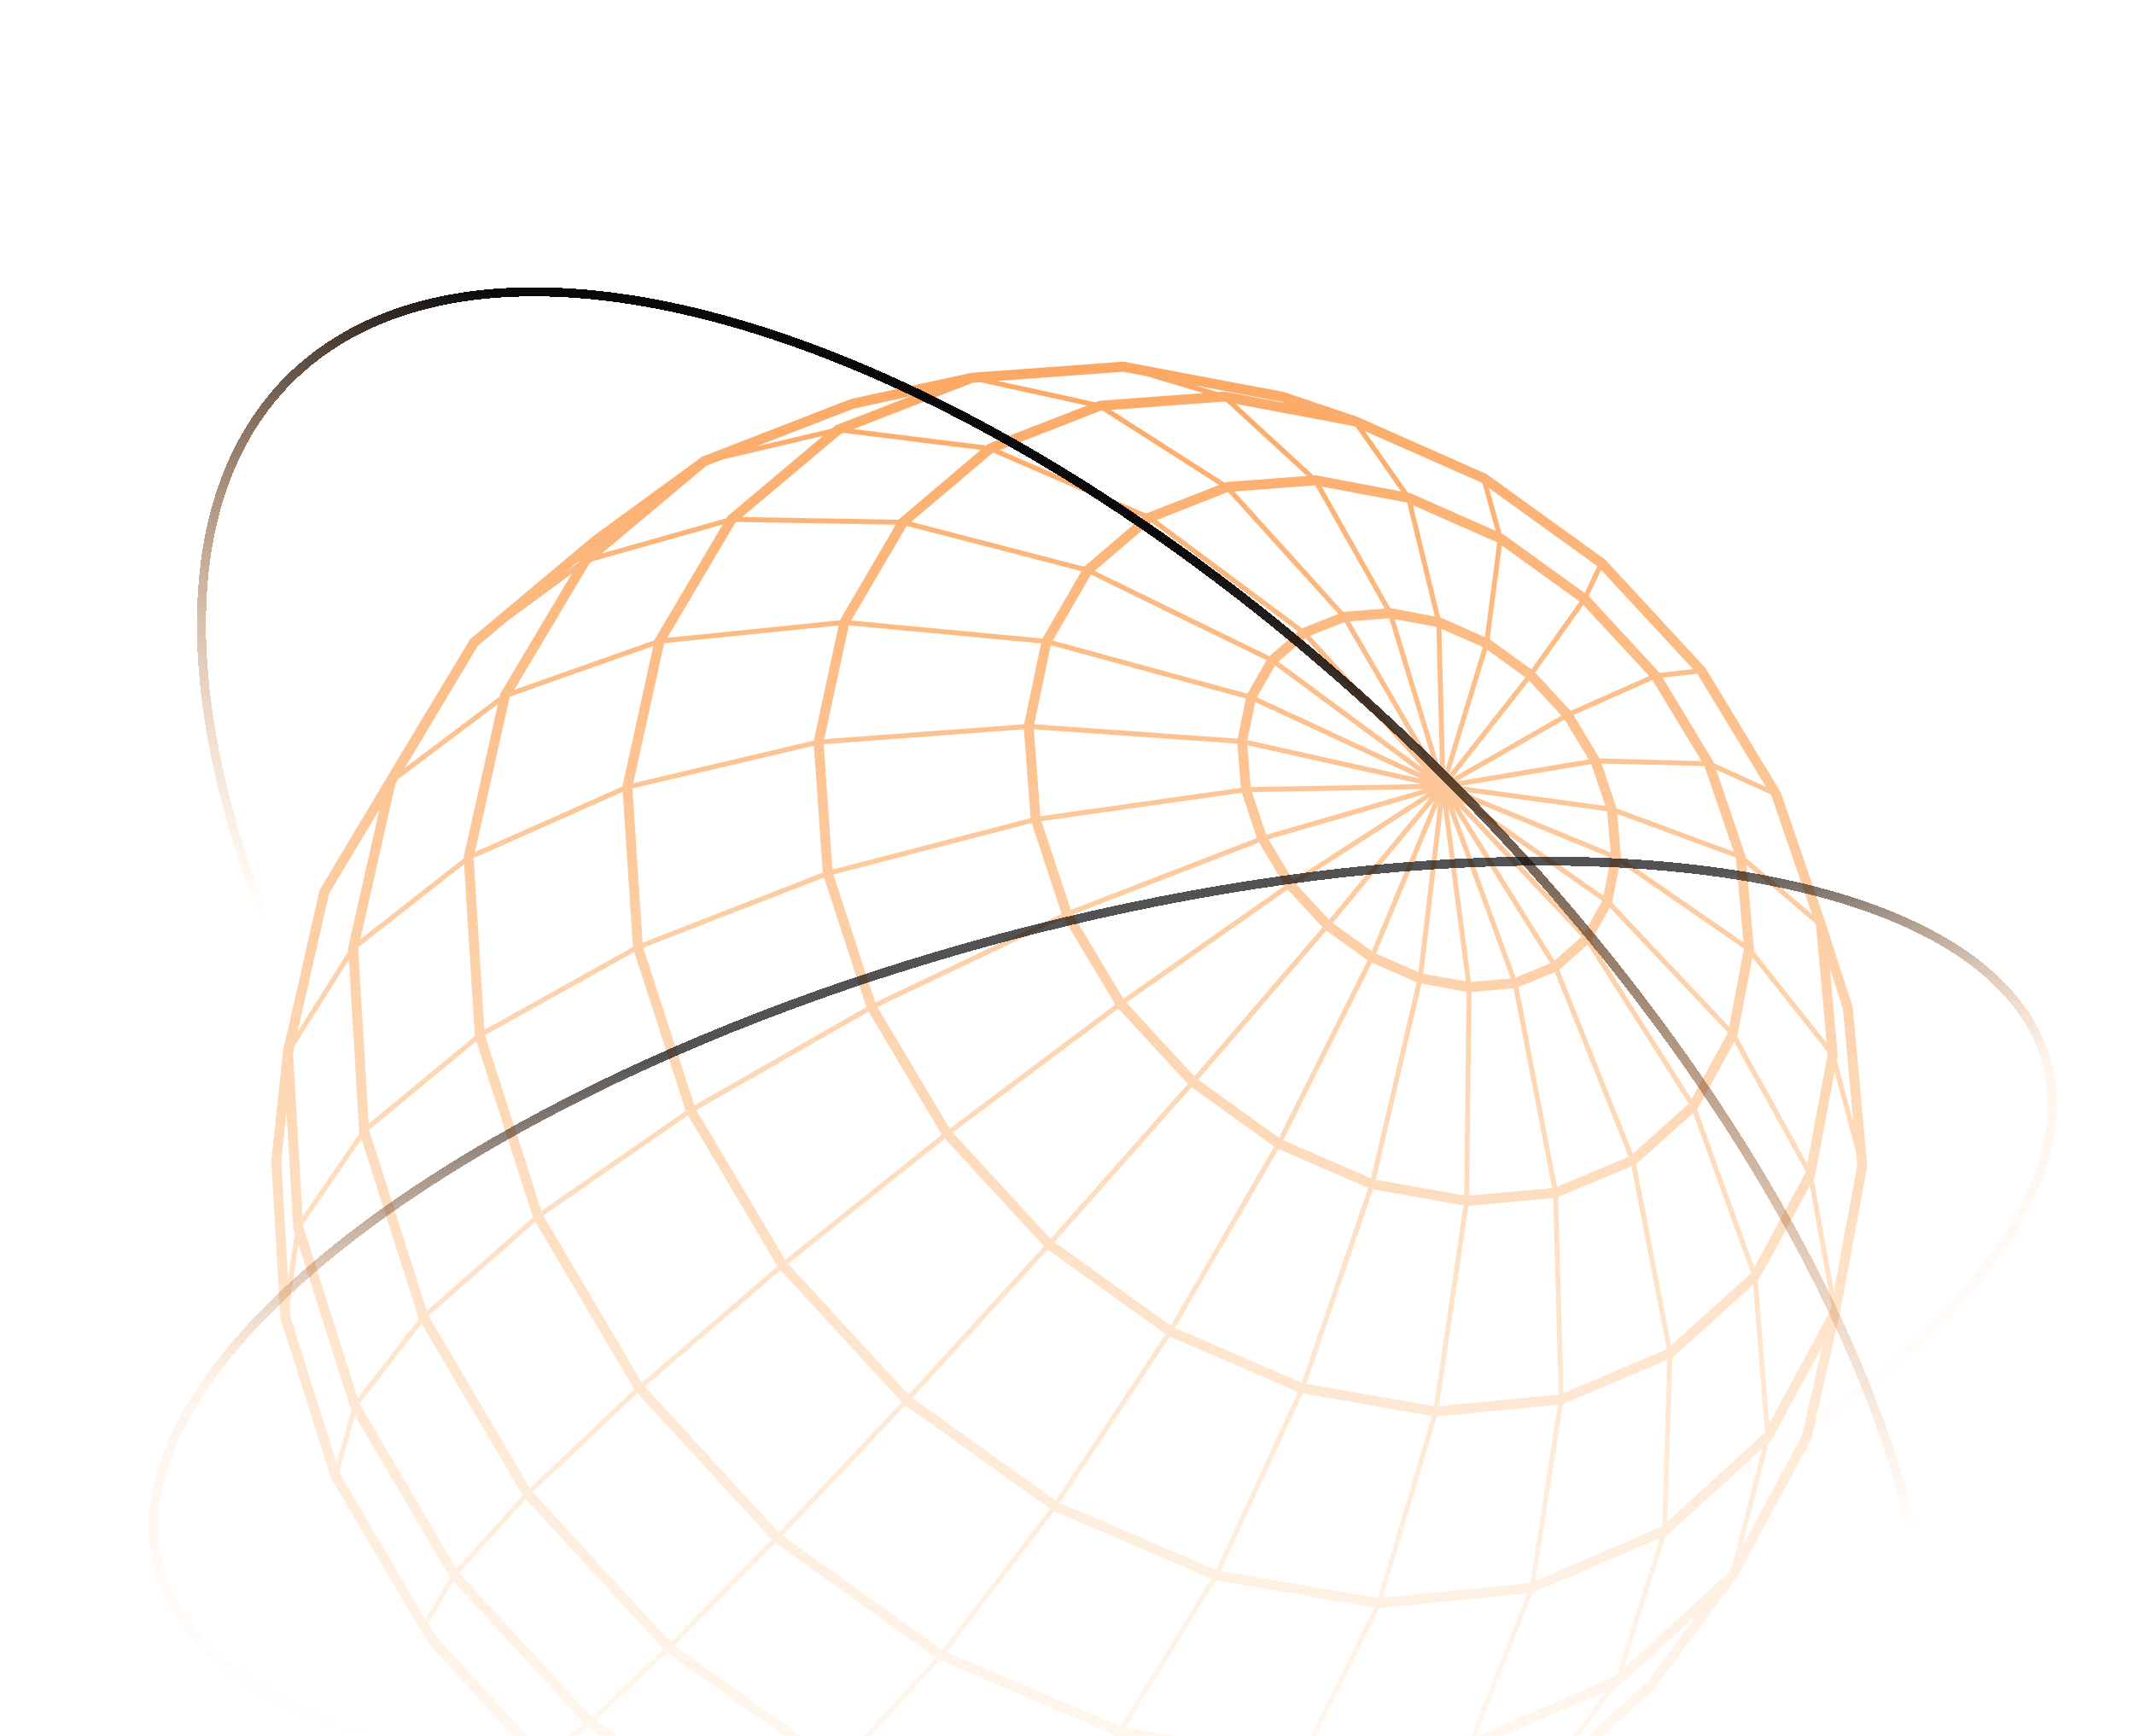 <svg width="472" height="384" viewBox="0 0 472 384" fill="none" xmlns="http://www.w3.org/2000/svg">
<path d="M64.863 271.514L64.871 271.652L65.217 272.751L63.73 283.163L62.208 256.889L63.37 245.99L64.863 271.514ZM184.822 94.079L183.942 94.822L167.259 98.758L167.736 98.569L188.82 90.398L201.497 87.633L184.822 94.079ZM270.796 86.6L269.295 86.716L264.395 85.261L283.336 88.841L284.267 89.161L270.796 86.6ZM204.015 423.803L204.795 424.13L236.132 429.289L221.78 430.766L191.785 425.84L204.015 423.803ZM186.994 425.055L154.365 411.201L165.405 407.337L165.499 407.403L202.118 422.995L188.387 425.28L186.994 425.055ZM94.714 359.257L100.299 349.769L129.154 381.267L120.56 387.903L119.709 387.299L96.742 362.24L94.714 359.257ZM78.479 313.104L99.534 348.917L94.079 358.173L75.239 326.092L75.073 325.561L78.479 313.104ZM77.447 311.293L77.483 311.409L77.729 311.824L74.467 323.64L64.2 291.203L64.055 288.693L65.989 275.167L77.447 311.293ZM127.906 124.493L125.525 126.247L128.202 123.999L127.906 124.493ZM215.185 84.664L216.809 84.548L240.418 89.714L218.432 98.256L218.086 98.547L188.798 94.916L215.185 84.664ZM367.066 148.832L351.379 131.849L354.143 126.072L374.469 148.024L367.066 148.832ZM400.77 202.173L386.151 189.767L386.122 189.44L379.599 170.275L391.577 175.688L391.844 176.132L397.523 192.7L400.77 202.173ZM407.632 223.223L409.912 248.296L406.246 234.493L406.441 233.482L406.47 233.329L404.745 214.302L407.632 223.223ZM405.618 285.659L401.13 260.76L401.448 260.178L405.777 237.011L410.503 254.837L410.778 257.857L405.618 285.659ZM313.259 410.561L293.07 419.365L304.702 412.409L305.777 412.299L305.943 412.278L322.834 404.922L313.259 410.561ZM247.879 428.067L266.445 416.309L267 416.403L302.082 412.685L285.082 422.85L281.301 424.494L247.879 428.067ZM77.166 212.265L79.439 250.224L79.446 250.363L79.547 250.661L66.927 269.069L64.798 232.747L65.094 231.459L77.166 212.265ZM83.934 179.028L77.043 209.471L77.007 209.624L77.058 210.424L65.83 228.229L72.772 197.691L83.934 179.028ZM144.913 141.265L144.826 141.418L144.776 141.629L113.734 152.586L130.308 124.77L131.023 124.173L159.856 116.017L144.913 141.265ZM198.135 116.068L185.746 137.219L147.575 141.098L162.649 115.617L162.836 115.464L198.135 116.068ZM271.293 106.631L270.889 106.791L245.707 90.681L270.673 88.833L271.257 88.95L289.051 105.277L271.293 106.631ZM330.808 117.428L311.982 109.104L311.426 108.995L301.88 95.367L327.597 106.718L327.9 106.943L330.808 117.428ZM350.491 131.173L332.474 118.163L332.114 118.003L329.328 107.969L353.313 125.25L350.491 131.173ZM390.134 317.106L368.776 336.584L369.894 300.328L369.974 300.299L387.746 284.204L390.365 316.677L390.134 317.106ZM357.173 370.855L326.507 384.148L339.004 352.323L367.058 340.317L357.628 370.44L357.173 370.855ZM92.622 291.698L92.65 291.778L79.114 309.255L67.05 271.245L67.028 270.859L79.958 251.971L92.622 291.698ZM102.579 189.454L102.55 189.614L102.565 189.876L79.677 207.79L87.484 173.294L88.04 172.377L110.127 155.759L102.579 189.454ZM137.683 173.862L137.654 173.985L105.061 188.472L112.702 154.325L112.847 154.078L144.494 142.902L137.683 173.862ZM404.247 233.22L399.723 257.435L384.21 229.335L384.231 229.298L387.601 211.792L404.197 232.704L404.247 233.22ZM375.371 245.444L375.392 245.422L383.582 230.477L399.399 259.138L399.348 259.421L387.998 280.318L375.371 245.444ZM387.277 281.65L369.606 297.643L361.871 257.544L374.483 246.237L387.298 281.613L387.277 281.65ZM367.564 337.698L339.618 349.703L345.693 310.609L368.776 300.808L367.643 337.618L367.564 337.698ZM324.97 384.81L288.914 388.543L305.055 355.75L337.763 352.468L325.107 384.752L324.97 384.81ZM305.38 410.109L268.761 413.98L287.521 390.879L287.666 390.908L323.549 387.19L306.022 409.826L305.38 410.109ZM147.597 365.572L183.891 391.526L166.559 405.445L131.687 380.554L147.597 365.572ZM116.318 331.622L146.767 364.838L130.842 379.834L101.605 347.95L116.318 331.622ZM93.242 292.804L115.603 330.771L100.963 347.011L79.525 310.529L93.242 292.804ZM105.018 229.182L81.546 248.602L79.222 209.813L79.294 209.5L102.644 191.193L105.018 229.182ZM230.259 142.327L226.506 160.212L182.318 163.515L187.744 138.325L230.259 142.327ZM230.569 141.25L188.271 137.27L200.545 116.33L239.191 126.349L230.569 141.25ZM331.161 119.982L328.434 140.937L318.671 136.615L318.541 136.594L312.502 111.753L331.161 119.982ZM347.382 157.258L339.567 148.781L350.188 133.814L364.749 149.545L347.382 157.258ZM353.803 167.764L348.031 158.182L365.471 150.411L376.352 168.375L353.803 167.764ZM357.577 178.839L354.229 168.885L376.994 169.46L383.474 188.414L357.577 178.839ZM385.725 209.886L382.456 227.123L356.56 199.677L358.299 190.917L385.725 209.849V209.886ZM345.816 308.149L344.625 264.762L360.853 258.024L368.646 298.458L345.816 308.149ZM338.449 350.169L305.928 353.429L317.798 313.33L344.56 310.754L338.449 350.169ZM287.644 388.652L248.954 382.155L268.948 349.587L303.915 355.582L287.644 388.652ZM105.371 230.317L117.883 269.281L94.397 290.003L81.632 249.962L105.371 230.317ZM140.28 210.599L151.659 245.728L119.745 267.862L107.262 228.993L140.28 210.599ZM182.261 194.104L191.612 222.779L153.586 244.527L142.286 209.653L182.261 194.104ZM287.99 138.98L255.852 115.049L271.618 108.828L296.021 135.815L287.99 138.98ZM374.144 243.116L351.935 208.176L356.055 200.754L382.197 228.432L374.144 243.116ZM318.289 311.053L324.783 266.741L343.543 265.017L344.734 308.506L318.289 311.053ZM304.774 353.472L270.016 347.55L288.135 308.229L316.694 313.214L304.774 353.472ZM247.821 381.907L209.398 365.478L233.166 334.292L267.88 349.23L247.821 381.907ZM207.941 367.239L246.45 383.734L226.146 407.359L186.59 390.5L207.941 367.239ZM118.41 270.285L140.302 307.327L117.205 329.148L94.801 291.102L118.41 270.285ZM152.179 246.71L171.95 280.093L141.976 305.828L120.163 268.909L152.179 246.71ZM192.11 223.761L208.302 250.996L173.667 278.667L154.026 245.546L192.11 223.761ZM228.195 182.055L234.804 202.144L193.596 221.746L184.324 193.442L228.195 182.055ZM275.551 154.522L273.74 163.399L228.75 160.226L232.423 142.727L275.551 154.522ZM280.133 146.067L275.911 153.467L232.856 141.701L241.298 127.113L280.133 146.067ZM280.775 145.15L242.114 126.291L254.676 115.551L287.096 139.693L280.775 145.15ZM319.609 170.522L318.815 139.104L327.979 143.135L319.609 170.522ZM323.375 175.07L355.449 179.45L356.235 188.552L323.375 175.07ZM344.871 214.528L351.148 208.969L373.502 244.149L361.156 255.216L344.871 214.528ZM317.177 311.053L288.957 306.149L303.684 263.089L323.686 266.661L317.177 311.053ZM268.934 347.273L234.458 332.466L258.753 295.649L287.074 307.902L268.934 347.273ZM208.403 364.961L173.09 339.713L200.285 310.863L232.207 333.74L208.403 364.961ZM171.553 341.307L206.974 366.664L185.558 389.998L149.184 364.015L171.553 341.307ZM140.995 308.186L170.723 340.579L148.347 363.295L117.847 330.058L140.995 308.186ZM172.635 280.959L199.448 310.143L172.253 338.986L142.625 306.723L172.635 280.959ZM208.987 251.869L230.893 275.691L200.949 308.513L174.323 279.562L208.987 251.869ZM235.288 203.134L246.674 222.211L210.062 249.642L194.051 222.757L235.288 203.134ZM315.02 170.202L282.745 146.373L288.755 141.178L315.02 170.202ZM316.016 169.649L289.772 140.654L297.378 137.619L316.016 169.649ZM317.235 169.554L298.561 137.459L307.263 136.768L317.235 169.554ZM320.525 171.271L328.939 143.746L337.395 149.836L320.525 171.271ZM321.333 172.043L338.218 150.578L345.361 158.298L321.333 172.043ZM322.105 172.872L346.061 159.179L351.386 167.983L322.105 172.872ZM351.949 169.016L355.102 178.293L322.834 173.876L351.949 169.016ZM323.541 176.336L356.286 189.775L354.669 198.127L323.541 176.336ZM335.851 218.333L343.904 215.059L360.247 255.878L344.365 262.528L335.851 218.333ZM287.904 305.85L259.915 293.765L282.788 254.153L302.623 262.79L287.904 305.85ZM247.352 223.085L262.721 239.783L232.373 274.039L210.719 250.523L247.352 223.085ZM274.678 175.368L277.99 185.373L236.839 201.271L230.345 181.64L274.678 175.368ZM323.253 177.485L354.366 199.255L350.455 206.306L323.253 177.485ZM325.461 219.439L334.783 218.624L343.305 262.812L324.948 264.493L325.461 219.439ZM314.414 217.569L324.371 219.396L323.859 264.442L304.283 260.971L314.414 217.569ZM278.466 186.377L284.159 195.908L248.463 220.916L237.315 202.275L278.466 186.377ZM280.075 184.667L276.914 175.208L314.984 174.553L280.075 184.667ZM342.901 213.08L335.252 216.23L321.499 178.751L342.901 213.08ZM322.531 178.322L349.799 207.208L343.832 212.498L322.531 178.322ZM284.83 196.781L292.522 205.142L264.179 238.11L249.134 221.797L284.83 196.781ZM285.992 194.671L280.587 185.671L315.669 175.513L285.992 194.671ZM325.338 217.22L320.323 178.751L334.163 216.449L325.338 217.22ZM293.958 203.439L286.67 195.552L316.42 176.343L293.958 203.439ZM319.169 178.388L324.22 217.111L314.796 215.416L319.169 178.388ZM304.37 210.955L318.13 177.798L313.728 215.044L304.37 210.955ZM303.417 210.38L294.78 204.174L317.228 177.1L303.417 210.38ZM282.874 251.665L265.009 238.837L293.359 205.855L302.486 212.432L282.874 251.665ZM303.237 260.644L283.827 252.218L303.461 212.949L313.353 217.293L303.237 260.644ZM258.955 293.226L233.202 274.767L263.558 240.504L281.814 253.63L258.955 293.226ZM314.464 173.454L276.633 174.102L275.904 164.854L314.464 173.454ZM278.004 154.245L282.023 147.217L314.414 171.126L278.004 154.245ZM314.24 172.268L275.919 163.719L277.643 155.3L314.24 172.268ZM233.484 331.935L201.786 309.248L231.73 276.411L257.786 295.111L233.484 331.935ZM318.49 169.896L308.468 136.95L317.704 138.667L318.49 169.896ZM273.667 164.505L274.439 174.277L230.107 180.556L228.678 161.325L273.667 164.505ZM332.178 120.681L349.373 133.065L338.709 148.075L329.48 141.41L332.178 120.681ZM226.47 161.318L227.935 180.985L184.129 192.35L182.188 164.628L226.47 161.318ZM267.058 414.162L227.387 407.585L247.547 384.141L286.273 390.668L267.246 414.14L267.058 414.162ZM383.943 189.775L385.602 208.445L358.537 189.731L358.544 189.702L357.714 180.068L383.921 189.724L383.943 189.775ZM311.239 111.193L317.358 136.368L307.552 134.52L307.501 134.527L292.349 107.642L311.217 111.185L311.239 111.193ZM290.934 107.373L306.289 134.622L297.248 135.335L297.125 135.386L273.011 108.719L290.869 107.365L290.934 107.373ZM180.009 164.97L181.972 193.027L142.128 208.532L139.884 174.407L180.009 164.97ZM137.726 175.157L139.985 209.507L107.139 227.807L104.765 189.818L137.726 175.157ZM205.401 421.984L167.663 405.94L184.865 392.152L224.255 408.96L205.617 422.02L205.401 421.984ZM243.867 90.82L269.634 107.278L253.63 113.543L253.529 113.63L221.174 99.558L243.47 90.849L243.867 90.82ZM219.709 100.133L252.605 114.416L239.79 125.366L201.548 115.442L219.565 100.191L219.709 100.133ZM185.486 138.354L179.995 163.835L140.078 173.236L146.89 142.283L185.486 138.354ZM207.176 422.275L225.453 409.469L225.496 409.484L264.807 416.032L245.39 428.336L244.545 428.423L207.176 422.275ZM338.543 395.659L308.064 408.938L325.071 387.03L325.36 387.001L355.413 374.027L340.556 393.818L338.543 395.659ZM359.244 368.956L368.393 339.75L368.769 339.589L389.766 320.431L383.156 346.16L382.226 347.892L359.244 368.956ZM391.324 314.894L388.777 283.272L389.023 283.047L400.293 262.31L405.048 288.715L404.832 289.872L391.324 314.894ZM401.679 204.829L404.017 230.703L387.875 210.366L387.947 210.002L386.288 191.339L401.469 204.218L401.679 204.829ZM186.619 95.767L216.931 99.522L199.015 114.693L198.871 114.816L198.777 114.969L164.135 114.372L185.955 96.022L186.619 95.767ZM110.559 138.769L112.183 137.416L126.455 126.931L110.632 153.489L110.495 154.093L89.54 169.86L105.682 142.858L110.559 138.769ZM152.576 410.444L144.473 404.965L121.498 388.572L129.977 382.024L164.301 406.551L152.85 410.561L152.576 410.444ZM364.418 371.91L348.262 386.739L344.993 389.736L357.455 373.147L358.378 372.747L375.32 357.219L364.418 371.91ZM398.554 317.572L391.332 330.982L385.328 342.129L391.245 319.078L391.887 318.496L403.028 297.854L398.554 317.572ZM375.428 149.057L390.56 174.014L379.108 168.834L379.022 168.572L367.722 149.872L375.407 149.043L375.428 149.057ZM299.355 94.254L299.932 94.509L309.875 108.704L290.992 105.132L290.53 105.168L273.307 89.335L299.355 94.254ZM253.579 83.216L266.17 86.949L243.146 88.651L242.287 88.986L220.698 84.264L248.37 82.234L253.579 83.216ZM156.263 103.022L159.77 101.661L182.059 96.408L160.953 114.161L160.672 114.634L133.101 122.434L156.263 103.022ZM151.443 412.35L186.258 427.15L221.715 433L244.48 430.664L244.618 430.65H244.625L281.871 426.67L314.19 412.569C314.197 412.569 314.197 412.569 314.197 412.561L339.647 397.602L339.755 397.551L365.976 373.482L383.921 349.339L383.979 349.281L400.56 318.496C400.647 318.336 400.676 318.154 400.683 317.979L406.924 290.65L406.932 290.621L406.968 290.461V290.454L412.971 258.119L413 257.966L409.811 222.903C409.796 222.743 409.746 222.59 409.674 222.459L403.8 204.225L393.886 175.295L377.247 147.806L355.059 123.809L328.78 104.848L300.12 92.166H300.105L300.033 92.129L283.957 86.716L283.863 86.694C283.848 86.694 283.834 86.68 283.812 86.68L248.492 80L214.861 82.467L188.271 88.244L188.17 88.28C188.148 88.287 188.127 88.287 188.105 88.295L155.577 100.912L155.303 101.013V101.021L155.137 101.086L154.603 101.53L131.189 118.614C131.182 118.614 131.182 118.614 131.182 118.622L119.139 128.706L104.022 141.367L103.993 141.389L103.849 141.629L88.48 167.124L70.802 196.694L70.708 196.847L62.619 232.405L62.583 232.558L62.59 232.667L60 256.831L62.013 291.473L62.02 291.611L73.183 326.885L92.845 360.428L95.768 364.736L117.357 388.31L143.224 406.792L151.443 412.35Z" fill="url(#paint0_linear_47_10541)"/>
<g filter="url(#filter0_d_47_10541)">
<ellipse cx="236" cy="256" rx="118.704" ry="243.335" transform="rotate(-45 236 256)" stroke="url(#paint1_linear_47_10541)" stroke-width="2" shape-rendering="crispEdges"/>
</g>
<g filter="url(#filter1_d_47_10541)">
<ellipse cx="243.941" cy="291.099" rx="86.575" ry="216.161" transform="rotate(-105 243.941 291.099)" stroke="url(#paint2_linear_47_10541)" stroke-width="2" shape-rendering="crispEdges"/>
</g>
<defs>
<filter id="filter0_d_47_10541" x="35.513" y="55.513" width="400.975" height="400.975" filterUnits="userSpaceOnUse" color-interpolation-filters="sRGB">
<feFlood flood-opacity="0" result="BackgroundImageFix"/>
<feColorMatrix in="SourceAlpha" type="matrix" values="0 0 0 0 0 0 0 0 0 0 0 0 0 0 0 0 0 0 127 0" result="hardAlpha"/>
<feOffset/>
<feGaussianBlur stdDeviation="4"/>
<feComposite in2="hardAlpha" operator="out"/>
<feColorMatrix type="matrix" values="0 0 0 0 0.992 0 0 0 0 0.729 0 0 0 0 0.455 0 0 0 0.24 0"/>
<feBlend mode="normal" in2="BackgroundImageFix" result="effect1_dropShadow_47_10541"/>
<feBlend mode="normal" in="SourceGraphic" in2="effect1_dropShadow_47_10541" result="shape"/>
</filter>
<filter id="filter1_d_47_10541" x="24.929" y="181.474" width="438.025" height="219.249" filterUnits="userSpaceOnUse" color-interpolation-filters="sRGB">
<feFlood flood-opacity="0" result="BackgroundImageFix"/>
<feColorMatrix in="SourceAlpha" type="matrix" values="0 0 0 0 0 0 0 0 0 0 0 0 0 0 0 0 0 0 127 0" result="hardAlpha"/>
<feOffset/>
<feGaussianBlur stdDeviation="4"/>
<feComposite in2="hardAlpha" operator="out"/>
<feColorMatrix type="matrix" values="0 0 0 0 0.992 0 0 0 0 0.729 0 0 0 0 0.455 0 0 0 0.24 0"/>
<feBlend mode="normal" in2="BackgroundImageFix" result="effect1_dropShadow_47_10541"/>
<feBlend mode="normal" in="SourceGraphic" in2="effect1_dropShadow_47_10541" result="shape"/>
</filter>
<linearGradient id="paint0_linear_47_10541" x1="236.5" y1="80" x2="236.5" y2="433" gradientUnits="userSpaceOnUse">
<stop stop-color="#FB923C" stop-opacity="0.8"/>
<stop offset="1" stop-color="#FDBA74" stop-opacity="0"/>
</linearGradient>
<linearGradient id="paint1_linear_47_10541" x1="301.407" y1="74.627" x2="167.057" y2="136.145" gradientUnits="userSpaceOnUse">
<stop stop-color="#09090B"/>
<stop offset="1" stop-color="#FB923C" stop-opacity="0"/>
</linearGradient>
<linearGradient id="paint2_linear_47_10541" x1="325.488" y1="199.648" x2="189.085" y2="187.891" gradientUnits="userSpaceOnUse">
<stop stop-color="#09090B" stop-opacity="0.7"/>
<stop offset="0.395" stop-color="#FB923C" stop-opacity="0.1"/>
<stop offset="1" stop-color="#FB923C" stop-opacity="0"/>
</linearGradient>
</defs>
</svg>
